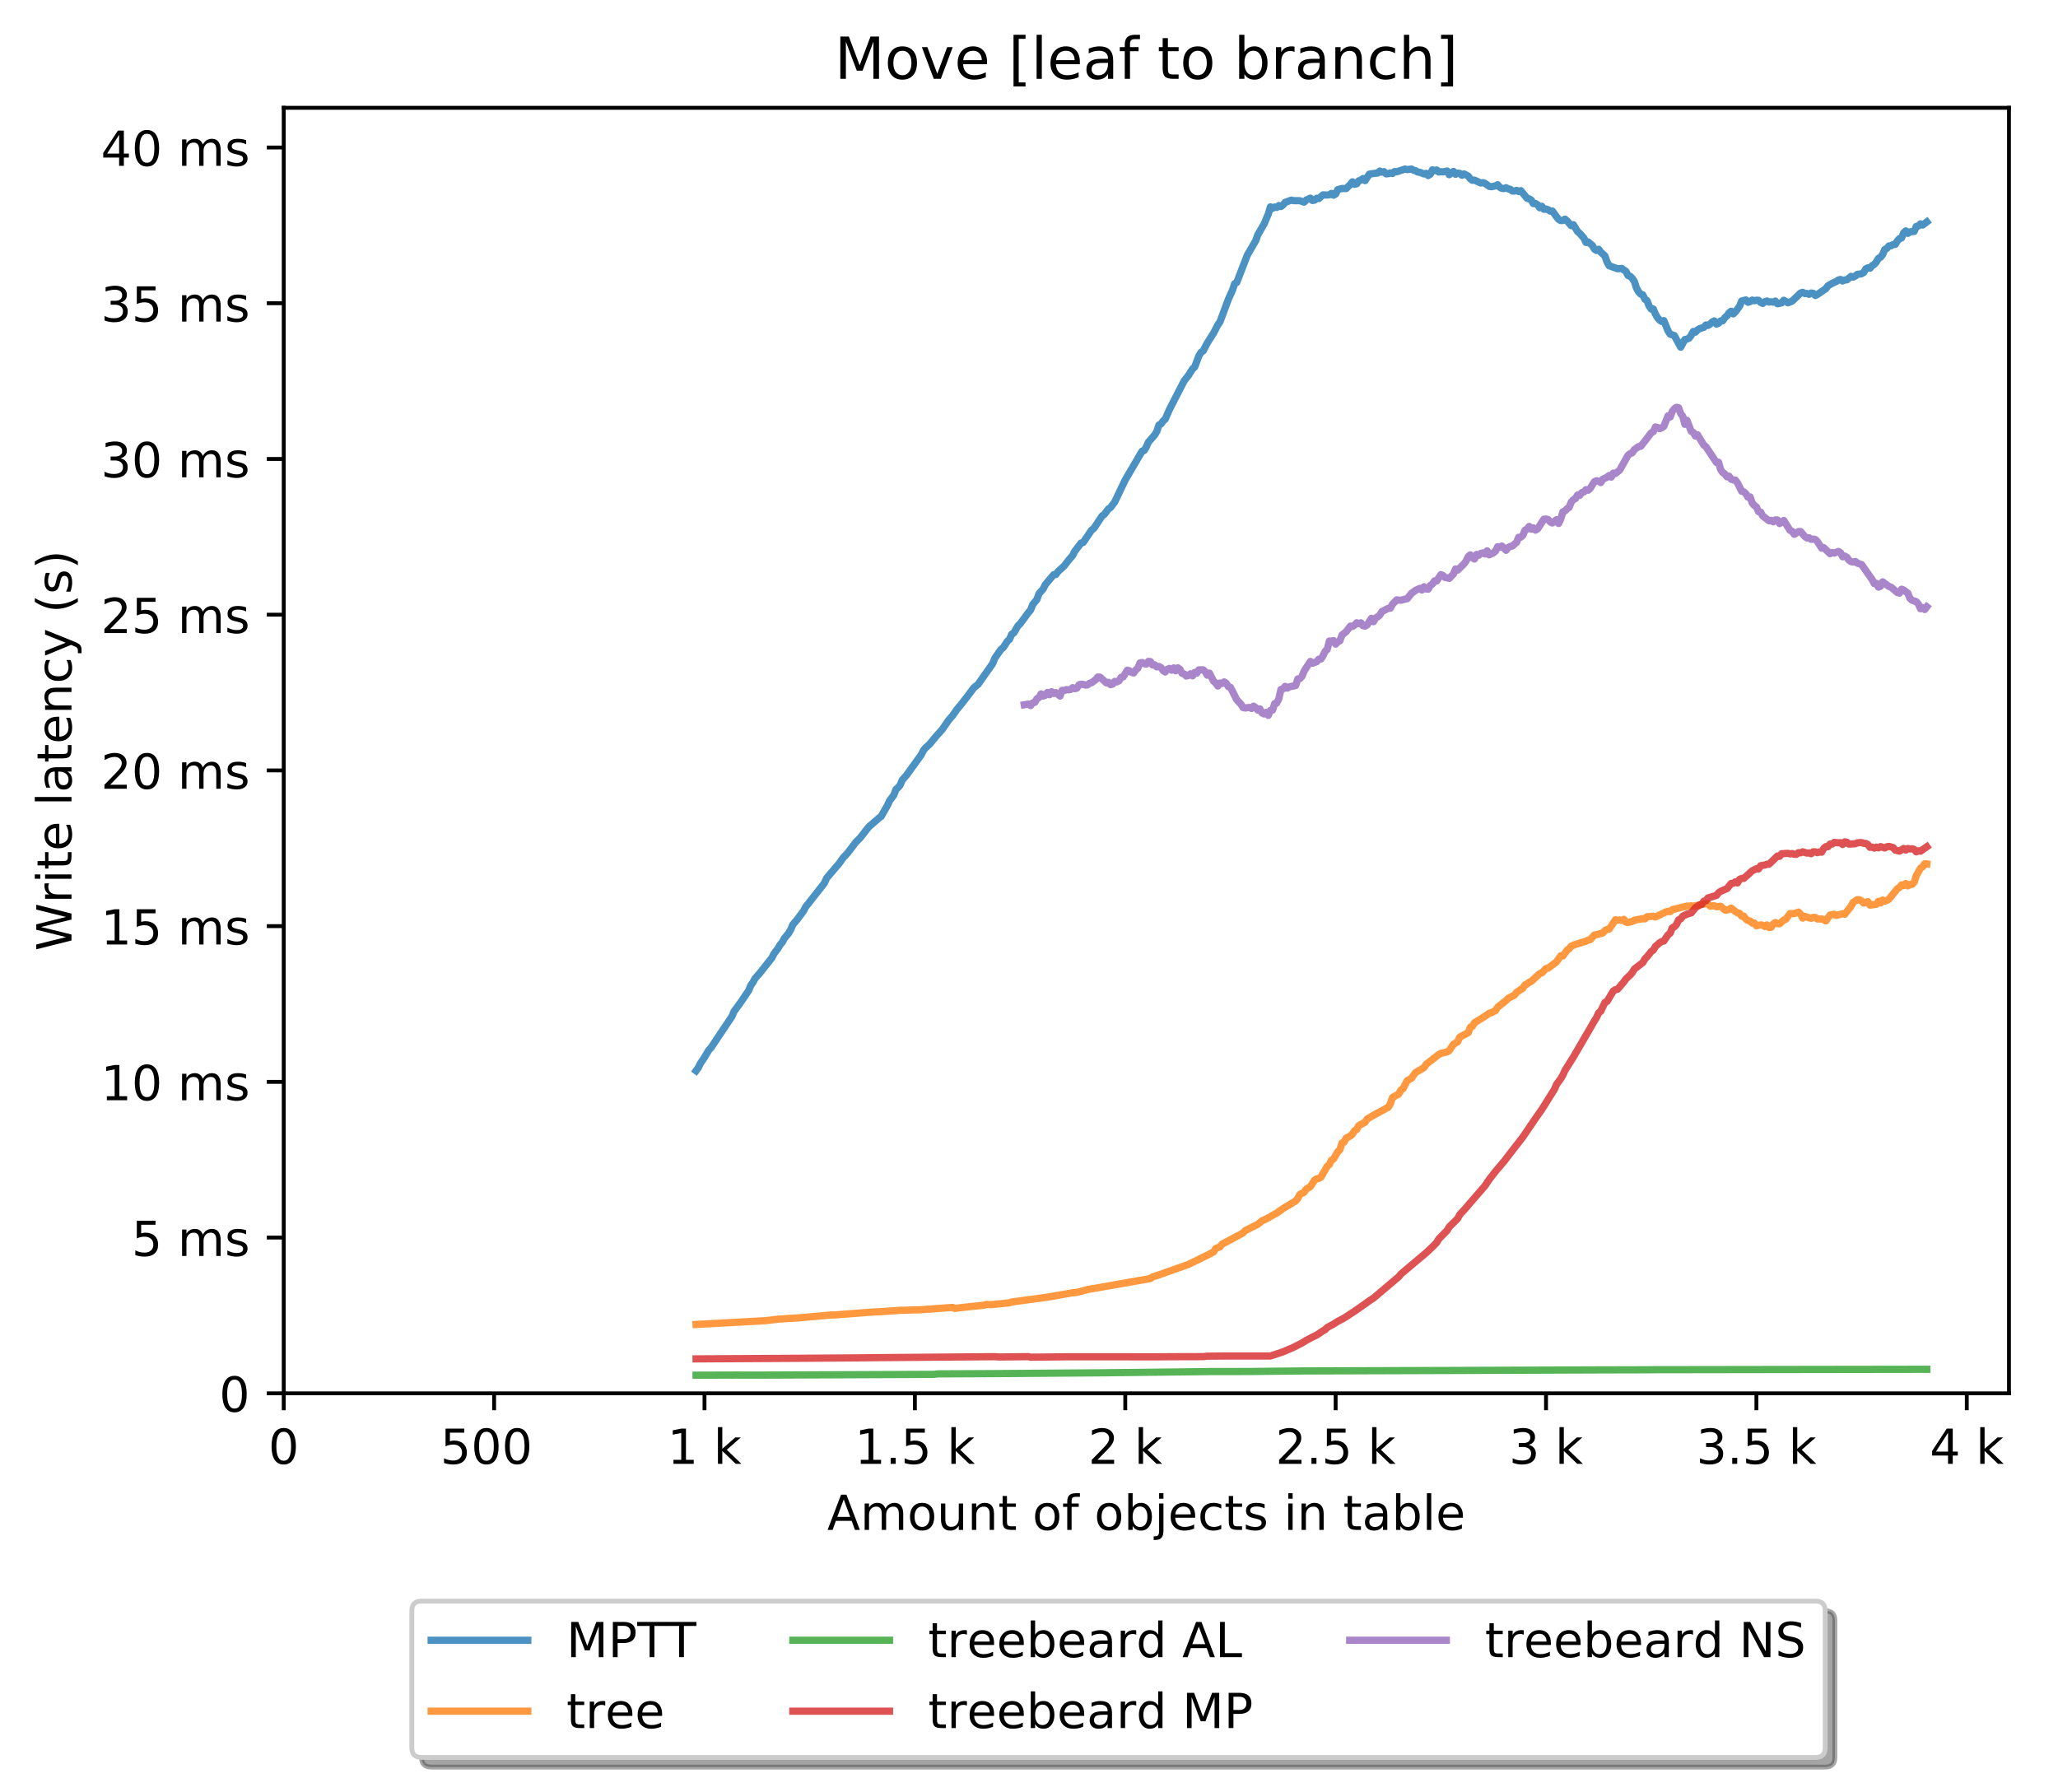 <?xml version="1.0" encoding="utf-8" standalone="no"?>
<!DOCTYPE svg PUBLIC "-//W3C//DTD SVG 1.1//EN"
  "http://www.w3.org/Graphics/SVG/1.1/DTD/svg11.dtd">
<!-- Created with matplotlib (http://matplotlib.org/) -->
<svg height="371pt" version="1.1" viewBox="0 0 426 371" width="426pt" xmlns="http://www.w3.org/2000/svg" xmlns:xlink="http://www.w3.org/1999/xlink">
 <defs>
  <style type="text/css">
*{stroke-linecap:butt;stroke-linejoin:round;}
  </style>
 </defs>
 <g id="figure_1">
  <g id="patch_1">
   <path d="M 0 371.002 
L 426.551 371.002 
L 426.551 0 
L 0 0 
z
" style="fill:#ffffff;"/>
  </g>
  <g id="axes_1">
   <g id="patch_2">
    <path d="M 58.731 288.43 
L 415.851 288.43 
L 415.851 22.318 
L 58.731 22.318 
z
" style="fill:#ffffff;"/>
   </g>
   <g id="matplotlib.axis_1">
    <g id="xtick_1">
     <g id="line2d_1">
      <defs>
       <path d="M 0 0 
L 0 3.5 
" id="mf3ac1f6181" style="stroke:#000000;stroke-width:0.8;"/>
      </defs>
      <g>
       <use style="stroke:#000000;stroke-width:0.8;" x="58.731" xlink:href="#mf3ac1f6181" y="288.43"/>
      </g>
     </g>
     <g id="text_1">
      <!-- 0 -->
      <defs>
       <path d="M 31.781 66.406 
Q 24.172 66.406 20.328 58.906 
Q 16.5 51.422 16.5 36.375 
Q 16.5 21.391 20.328 13.891 
Q 24.172 6.391 31.781 6.391 
Q 39.453 6.391 43.281 13.891 
Q 47.125 21.391 47.125 36.375 
Q 47.125 51.422 43.281 58.906 
Q 39.453 66.406 31.781 66.406 
z
M 31.781 74.219 
Q 44.047 74.219 50.516 64.516 
Q 56.984 54.828 56.984 36.375 
Q 56.984 17.969 50.516 8.266 
Q 44.047 -1.422 31.781 -1.422 
Q 19.531 -1.422 13.062 8.266 
Q 6.594 17.969 6.594 36.375 
Q 6.594 54.828 13.062 64.516 
Q 19.531 74.219 31.781 74.219 
z
" id="DejaVuSans-30"/>
      </defs>
      <g transform="translate(55.55 303.029)scale(0.1 -0.1)">
       <use xlink:href="#DejaVuSans-30"/>
      </g>
     </g>
    </g>
    <g id="xtick_2">
     <g id="line2d_2">
      <g>
       <use style="stroke:#000000;stroke-width:0.8;" x="102.28" xlink:href="#mf3ac1f6181" y="288.43"/>
      </g>
     </g>
     <g id="text_2">
      <!-- 500  -->
      <defs>
       <path d="M 10.797 72.906 
L 49.516 72.906 
L 49.516 64.594 
L 19.828 64.594 
L 19.828 46.734 
Q 21.969 47.469 24.109 47.828 
Q 26.266 48.188 28.422 48.188 
Q 40.625 48.188 47.75 41.5 
Q 54.891 34.812 54.891 23.391 
Q 54.891 11.625 47.562 5.094 
Q 40.234 -1.422 26.906 -1.422 
Q 22.312 -1.422 17.547 -0.641 
Q 12.797 0.141 7.719 1.703 
L 7.719 11.625 
Q 12.109 9.234 16.797 8.062 
Q 21.484 6.891 26.703 6.891 
Q 35.156 6.891 40.078 11.328 
Q 45.016 15.766 45.016 23.391 
Q 45.016 31 40.078 35.438 
Q 35.156 39.891 26.703 39.891 
Q 22.75 39.891 18.812 39.016 
Q 14.891 38.141 10.797 36.281 
z
" id="DejaVuSans-35"/>
       <path id="DejaVuSans-20"/>
      </defs>
      <g transform="translate(91.147 303.029)scale(0.1 -0.1)">
       <use xlink:href="#DejaVuSans-35"/>
       <use x="63.623" xlink:href="#DejaVuSans-30"/>
       <use x="127.246" xlink:href="#DejaVuSans-30"/>
       <use x="190.869" xlink:href="#DejaVuSans-20"/>
      </g>
     </g>
    </g>
    <g id="xtick_3">
     <g id="line2d_3">
      <g>
       <use style="stroke:#000000;stroke-width:0.8;" x="145.828" xlink:href="#mf3ac1f6181" y="288.43"/>
      </g>
     </g>
     <g id="text_3">
      <!-- 1 k -->
      <defs>
       <path d="M 12.406 8.297 
L 28.516 8.297 
L 28.516 63.922 
L 10.984 60.406 
L 10.984 69.391 
L 28.422 72.906 
L 38.281 72.906 
L 38.281 8.297 
L 54.391 8.297 
L 54.391 0 
L 12.406 0 
z
" id="DejaVuSans-31"/>
       <path d="M 9.078 75.984 
L 18.109 75.984 
L 18.109 31.109 
L 44.922 54.688 
L 56.391 54.688 
L 27.391 29.109 
L 57.625 0 
L 45.906 0 
L 18.109 26.703 
L 18.109 0 
L 9.078 0 
z
" id="DejaVuSans-6b"/>
      </defs>
      <g transform="translate(138.163 303.029)scale(0.1 -0.1)">
       <use xlink:href="#DejaVuSans-31"/>
       <use x="63.623" xlink:href="#DejaVuSans-20"/>
       <use x="95.41" xlink:href="#DejaVuSans-6b"/>
      </g>
     </g>
    </g>
    <g id="xtick_4">
     <g id="line2d_4">
      <g>
       <use style="stroke:#000000;stroke-width:0.8;" x="189.377" xlink:href="#mf3ac1f6181" y="288.43"/>
      </g>
     </g>
     <g id="text_4">
      <!-- 1.5 k -->
      <defs>
       <path d="M 10.688 12.406 
L 21 12.406 
L 21 0 
L 10.688 0 
z
" id="DejaVuSans-2e"/>
      </defs>
      <g transform="translate(176.941 303.029)scale(0.1 -0.1)">
       <use xlink:href="#DejaVuSans-31"/>
       <use x="63.623" xlink:href="#DejaVuSans-2e"/>
       <use x="95.41" xlink:href="#DejaVuSans-35"/>
       <use x="159.033" xlink:href="#DejaVuSans-20"/>
       <use x="190.82" xlink:href="#DejaVuSans-6b"/>
      </g>
     </g>
    </g>
    <g id="xtick_5">
     <g id="line2d_5">
      <g>
       <use style="stroke:#000000;stroke-width:0.8;" x="232.926" xlink:href="#mf3ac1f6181" y="288.43"/>
      </g>
     </g>
     <g id="text_5">
      <!-- 2 k -->
      <defs>
       <path d="M 19.188 8.297 
L 53.609 8.297 
L 53.609 0 
L 7.328 0 
L 7.328 8.297 
Q 12.938 14.109 22.625 23.891 
Q 32.328 33.688 34.812 36.531 
Q 39.547 41.844 41.422 45.531 
Q 43.312 49.219 43.312 52.781 
Q 43.312 58.594 39.234 62.25 
Q 35.156 65.922 28.609 65.922 
Q 23.969 65.922 18.812 64.312 
Q 13.672 62.703 7.812 59.422 
L 7.812 69.391 
Q 13.766 71.781 18.938 73 
Q 24.125 74.219 28.422 74.219 
Q 39.75 74.219 46.484 68.547 
Q 53.219 62.891 53.219 53.422 
Q 53.219 48.922 51.531 44.891 
Q 49.859 40.875 45.406 35.406 
Q 44.188 33.984 37.641 27.219 
Q 31.109 20.453 19.188 8.297 
z
" id="DejaVuSans-32"/>
      </defs>
      <g transform="translate(225.26 303.029)scale(0.1 -0.1)">
       <use xlink:href="#DejaVuSans-32"/>
       <use x="63.623" xlink:href="#DejaVuSans-20"/>
       <use x="95.41" xlink:href="#DejaVuSans-6b"/>
      </g>
     </g>
    </g>
    <g id="xtick_6">
     <g id="line2d_6">
      <g>
       <use style="stroke:#000000;stroke-width:0.8;" x="276.474" xlink:href="#mf3ac1f6181" y="288.43"/>
      </g>
     </g>
     <g id="text_6">
      <!-- 2.5 k -->
      <g transform="translate(264.038 303.029)scale(0.1 -0.1)">
       <use xlink:href="#DejaVuSans-32"/>
       <use x="63.623" xlink:href="#DejaVuSans-2e"/>
       <use x="95.41" xlink:href="#DejaVuSans-35"/>
       <use x="159.033" xlink:href="#DejaVuSans-20"/>
       <use x="190.82" xlink:href="#DejaVuSans-6b"/>
      </g>
     </g>
    </g>
    <g id="xtick_7">
     <g id="line2d_7">
      <g>
       <use style="stroke:#000000;stroke-width:0.8;" x="320.023" xlink:href="#mf3ac1f6181" y="288.43"/>
      </g>
     </g>
     <g id="text_7">
      <!-- 3 k -->
      <defs>
       <path d="M 40.578 39.312 
Q 47.656 37.797 51.625 33 
Q 55.609 28.219 55.609 21.188 
Q 55.609 10.406 48.188 4.484 
Q 40.766 -1.422 27.094 -1.422 
Q 22.516 -1.422 17.656 -0.516 
Q 12.797 0.391 7.625 2.203 
L 7.625 11.719 
Q 11.719 9.328 16.594 8.109 
Q 21.484 6.891 26.812 6.891 
Q 36.078 6.891 40.938 10.547 
Q 45.797 14.203 45.797 21.188 
Q 45.797 27.641 41.281 31.266 
Q 36.766 34.906 28.719 34.906 
L 20.219 34.906 
L 20.219 43.016 
L 29.109 43.016 
Q 36.375 43.016 40.234 45.922 
Q 44.094 48.828 44.094 54.297 
Q 44.094 59.906 40.109 62.906 
Q 36.141 65.922 28.719 65.922 
Q 24.656 65.922 20.016 65.031 
Q 15.375 64.156 9.812 62.312 
L 9.812 71.094 
Q 15.438 72.656 20.344 73.438 
Q 25.25 74.219 29.594 74.219 
Q 40.828 74.219 47.359 69.109 
Q 53.906 64.016 53.906 55.328 
Q 53.906 49.266 50.438 45.094 
Q 46.969 40.922 40.578 39.312 
z
" id="DejaVuSans-33"/>
      </defs>
      <g transform="translate(312.357 303.029)scale(0.1 -0.1)">
       <use xlink:href="#DejaVuSans-33"/>
       <use x="63.623" xlink:href="#DejaVuSans-20"/>
       <use x="95.41" xlink:href="#DejaVuSans-6b"/>
      </g>
     </g>
    </g>
    <g id="xtick_8">
     <g id="line2d_8">
      <g>
       <use style="stroke:#000000;stroke-width:0.8;" x="363.571" xlink:href="#mf3ac1f6181" y="288.43"/>
      </g>
     </g>
     <g id="text_8">
      <!-- 3.5 k -->
      <g transform="translate(351.135 303.029)scale(0.1 -0.1)">
       <use xlink:href="#DejaVuSans-33"/>
       <use x="63.623" xlink:href="#DejaVuSans-2e"/>
       <use x="95.41" xlink:href="#DejaVuSans-35"/>
       <use x="159.033" xlink:href="#DejaVuSans-20"/>
       <use x="190.82" xlink:href="#DejaVuSans-6b"/>
      </g>
     </g>
    </g>
    <g id="xtick_9">
     <g id="line2d_9">
      <g>
       <use style="stroke:#000000;stroke-width:0.8;" x="407.12" xlink:href="#mf3ac1f6181" y="288.43"/>
      </g>
     </g>
     <g id="text_9">
      <!-- 4 k -->
      <defs>
       <path d="M 37.797 64.312 
L 12.891 25.391 
L 37.797 25.391 
z
M 35.203 72.906 
L 47.609 72.906 
L 47.609 25.391 
L 58.016 25.391 
L 58.016 17.188 
L 47.609 17.188 
L 47.609 0 
L 37.797 0 
L 37.797 17.188 
L 4.891 17.188 
L 4.891 26.703 
z
" id="DejaVuSans-34"/>
      </defs>
      <g transform="translate(399.454 303.029)scale(0.1 -0.1)">
       <use xlink:href="#DejaVuSans-34"/>
       <use x="63.623" xlink:href="#DejaVuSans-20"/>
       <use x="95.41" xlink:href="#DejaVuSans-6b"/>
      </g>
     </g>
    </g>
    <g id="text_10">
     <!-- Amount of objects in table -->
     <defs>
      <path d="M 34.188 63.188 
L 20.797 26.906 
L 47.609 26.906 
z
M 28.609 72.906 
L 39.797 72.906 
L 67.578 0 
L 57.328 0 
L 50.688 18.703 
L 17.828 18.703 
L 11.188 0 
L 0.781 0 
z
" id="DejaVuSans-41"/>
      <path d="M 52 44.188 
Q 55.375 50.25 60.062 53.125 
Q 64.75 56 71.094 56 
Q 79.641 56 84.281 50.016 
Q 88.922 44.047 88.922 33.016 
L 88.922 0 
L 79.891 0 
L 79.891 32.719 
Q 79.891 40.578 77.094 44.375 
Q 74.312 48.188 68.609 48.188 
Q 61.625 48.188 57.562 43.547 
Q 53.516 38.922 53.516 30.906 
L 53.516 0 
L 44.484 0 
L 44.484 32.719 
Q 44.484 40.625 41.703 44.406 
Q 38.922 48.188 33.109 48.188 
Q 26.219 48.188 22.156 43.531 
Q 18.109 38.875 18.109 30.906 
L 18.109 0 
L 9.078 0 
L 9.078 54.688 
L 18.109 54.688 
L 18.109 46.188 
Q 21.188 51.219 25.484 53.609 
Q 29.781 56 35.688 56 
Q 41.656 56 45.828 52.969 
Q 50 49.953 52 44.188 
z
" id="DejaVuSans-6d"/>
      <path d="M 30.609 48.391 
Q 23.391 48.391 19.188 42.75 
Q 14.984 37.109 14.984 27.297 
Q 14.984 17.484 19.156 11.844 
Q 23.344 6.203 30.609 6.203 
Q 37.797 6.203 41.984 11.859 
Q 46.188 17.531 46.188 27.297 
Q 46.188 37.016 41.984 42.703 
Q 37.797 48.391 30.609 48.391 
z
M 30.609 56 
Q 42.328 56 49.016 48.375 
Q 55.719 40.766 55.719 27.297 
Q 55.719 13.875 49.016 6.219 
Q 42.328 -1.422 30.609 -1.422 
Q 18.844 -1.422 12.172 6.219 
Q 5.516 13.875 5.516 27.297 
Q 5.516 40.766 12.172 48.375 
Q 18.844 56 30.609 56 
z
" id="DejaVuSans-6f"/>
      <path d="M 8.5 21.578 
L 8.5 54.688 
L 17.484 54.688 
L 17.484 21.922 
Q 17.484 14.156 20.5 10.266 
Q 23.531 6.391 29.594 6.391 
Q 36.859 6.391 41.078 11.031 
Q 45.312 15.672 45.312 23.688 
L 45.312 54.688 
L 54.297 54.688 
L 54.297 0 
L 45.312 0 
L 45.312 8.406 
Q 42.047 3.422 37.719 1 
Q 33.406 -1.422 27.688 -1.422 
Q 18.266 -1.422 13.375 4.438 
Q 8.5 10.297 8.5 21.578 
z
M 31.109 56 
z
" id="DejaVuSans-75"/>
      <path d="M 54.891 33.016 
L 54.891 0 
L 45.906 0 
L 45.906 32.719 
Q 45.906 40.484 42.875 44.328 
Q 39.844 48.188 33.797 48.188 
Q 26.516 48.188 22.312 43.547 
Q 18.109 38.922 18.109 30.906 
L 18.109 0 
L 9.078 0 
L 9.078 54.688 
L 18.109 54.688 
L 18.109 46.188 
Q 21.344 51.125 25.703 53.562 
Q 30.078 56 35.797 56 
Q 45.219 56 50.047 50.172 
Q 54.891 44.344 54.891 33.016 
z
" id="DejaVuSans-6e"/>
      <path d="M 18.312 70.219 
L 18.312 54.688 
L 36.812 54.688 
L 36.812 47.703 
L 18.312 47.703 
L 18.312 18.016 
Q 18.312 11.328 20.141 9.422 
Q 21.969 7.516 27.594 7.516 
L 36.812 7.516 
L 36.812 0 
L 27.594 0 
Q 17.188 0 13.234 3.875 
Q 9.281 7.766 9.281 18.016 
L 9.281 47.703 
L 2.688 47.703 
L 2.688 54.688 
L 9.281 54.688 
L 9.281 70.219 
z
" id="DejaVuSans-74"/>
      <path d="M 37.109 75.984 
L 37.109 68.5 
L 28.516 68.5 
Q 23.688 68.5 21.797 66.547 
Q 19.922 64.594 19.922 59.516 
L 19.922 54.688 
L 34.719 54.688 
L 34.719 47.703 
L 19.922 47.703 
L 19.922 0 
L 10.891 0 
L 10.891 47.703 
L 2.297 47.703 
L 2.297 54.688 
L 10.891 54.688 
L 10.891 58.5 
Q 10.891 67.625 15.141 71.797 
Q 19.391 75.984 28.609 75.984 
z
" id="DejaVuSans-66"/>
      <path d="M 48.688 27.297 
Q 48.688 37.203 44.609 42.844 
Q 40.531 48.484 33.406 48.484 
Q 26.266 48.484 22.188 42.844 
Q 18.109 37.203 18.109 27.297 
Q 18.109 17.391 22.188 11.75 
Q 26.266 6.109 33.406 6.109 
Q 40.531 6.109 44.609 11.75 
Q 48.688 17.391 48.688 27.297 
z
M 18.109 46.391 
Q 20.953 51.266 25.266 53.625 
Q 29.594 56 35.594 56 
Q 45.562 56 51.781 48.094 
Q 58.016 40.188 58.016 27.297 
Q 58.016 14.406 51.781 6.484 
Q 45.562 -1.422 35.594 -1.422 
Q 29.594 -1.422 25.266 0.953 
Q 20.953 3.328 18.109 8.203 
L 18.109 0 
L 9.078 0 
L 9.078 75.984 
L 18.109 75.984 
z
" id="DejaVuSans-62"/>
      <path d="M 9.422 54.688 
L 18.406 54.688 
L 18.406 -0.984 
Q 18.406 -11.422 14.422 -16.109 
Q 10.453 -20.797 1.609 -20.797 
L -1.812 -20.797 
L -1.812 -13.188 
L 0.594 -13.188 
Q 5.719 -13.188 7.562 -10.812 
Q 9.422 -8.453 9.422 -0.984 
z
M 9.422 75.984 
L 18.406 75.984 
L 18.406 64.594 
L 9.422 64.594 
z
" id="DejaVuSans-6a"/>
      <path d="M 56.203 29.594 
L 56.203 25.203 
L 14.891 25.203 
Q 15.484 15.922 20.484 11.062 
Q 25.484 6.203 34.422 6.203 
Q 39.594 6.203 44.453 7.469 
Q 49.312 8.734 54.109 11.281 
L 54.109 2.781 
Q 49.266 0.734 44.188 -0.344 
Q 39.109 -1.422 33.891 -1.422 
Q 20.797 -1.422 13.156 6.188 
Q 5.516 13.812 5.516 26.812 
Q 5.516 40.234 12.766 48.109 
Q 20.016 56 32.328 56 
Q 43.359 56 49.781 48.891 
Q 56.203 41.797 56.203 29.594 
z
M 47.219 32.234 
Q 47.125 39.594 43.094 43.984 
Q 39.062 48.391 32.422 48.391 
Q 24.906 48.391 20.391 44.141 
Q 15.875 39.891 15.188 32.172 
z
" id="DejaVuSans-65"/>
      <path d="M 48.781 52.594 
L 48.781 44.188 
Q 44.969 46.297 41.141 47.344 
Q 37.312 48.391 33.406 48.391 
Q 24.656 48.391 19.812 42.844 
Q 14.984 37.312 14.984 27.297 
Q 14.984 17.281 19.812 11.734 
Q 24.656 6.203 33.406 6.203 
Q 37.312 6.203 41.141 7.25 
Q 44.969 8.297 48.781 10.406 
L 48.781 2.094 
Q 45.016 0.344 40.984 -0.531 
Q 36.969 -1.422 32.422 -1.422 
Q 20.062 -1.422 12.781 6.344 
Q 5.516 14.109 5.516 27.297 
Q 5.516 40.672 12.859 48.328 
Q 20.219 56 33.016 56 
Q 37.156 56 41.109 55.141 
Q 45.062 54.297 48.781 52.594 
z
" id="DejaVuSans-63"/>
      <path d="M 44.281 53.078 
L 44.281 44.578 
Q 40.484 46.531 36.375 47.5 
Q 32.281 48.484 27.875 48.484 
Q 21.188 48.484 17.844 46.438 
Q 14.5 44.391 14.5 40.281 
Q 14.5 37.156 16.891 35.375 
Q 19.281 33.594 26.516 31.984 
L 29.594 31.297 
Q 39.156 29.25 43.188 25.516 
Q 47.219 21.781 47.219 15.094 
Q 47.219 7.469 41.188 3.016 
Q 35.156 -1.422 24.609 -1.422 
Q 20.219 -1.422 15.453 -0.562 
Q 10.688 0.297 5.422 2 
L 5.422 11.281 
Q 10.406 8.688 15.234 7.391 
Q 20.062 6.109 24.812 6.109 
Q 31.156 6.109 34.562 8.281 
Q 37.984 10.453 37.984 14.406 
Q 37.984 18.062 35.516 20.016 
Q 33.062 21.969 24.703 23.781 
L 21.578 24.516 
Q 13.234 26.266 9.516 29.906 
Q 5.812 33.547 5.812 39.891 
Q 5.812 47.609 11.281 51.797 
Q 16.75 56 26.812 56 
Q 31.781 56 36.172 55.266 
Q 40.578 54.547 44.281 53.078 
z
" id="DejaVuSans-73"/>
      <path d="M 9.422 54.688 
L 18.406 54.688 
L 18.406 0 
L 9.422 0 
z
M 9.422 75.984 
L 18.406 75.984 
L 18.406 64.594 
L 9.422 64.594 
z
" id="DejaVuSans-69"/>
      <path d="M 34.281 27.484 
Q 23.391 27.484 19.188 25 
Q 14.984 22.516 14.984 16.5 
Q 14.984 11.719 18.141 8.906 
Q 21.297 6.109 26.703 6.109 
Q 34.188 6.109 38.703 11.406 
Q 43.219 16.703 43.219 25.484 
L 43.219 27.484 
z
M 52.203 31.203 
L 52.203 0 
L 43.219 0 
L 43.219 8.297 
Q 40.141 3.328 35.547 0.953 
Q 30.953 -1.422 24.312 -1.422 
Q 15.922 -1.422 10.953 3.297 
Q 6 8.016 6 15.922 
Q 6 25.141 12.172 29.828 
Q 18.359 34.516 30.609 34.516 
L 43.219 34.516 
L 43.219 35.406 
Q 43.219 41.609 39.141 45 
Q 35.062 48.391 27.688 48.391 
Q 23 48.391 18.547 47.266 
Q 14.109 46.141 10.016 43.891 
L 10.016 52.203 
Q 14.938 54.109 19.578 55.047 
Q 24.219 56 28.609 56 
Q 40.484 56 46.344 49.844 
Q 52.203 43.703 52.203 31.203 
z
" id="DejaVuSans-61"/>
      <path d="M 9.422 75.984 
L 18.406 75.984 
L 18.406 0 
L 9.422 0 
z
" id="DejaVuSans-6c"/>
     </defs>
     <g transform="translate(171.233 316.707)scale(0.1 -0.1)">
      <use xlink:href="#DejaVuSans-41"/>
      <use x="68.408" xlink:href="#DejaVuSans-6d"/>
      <use x="165.82" xlink:href="#DejaVuSans-6f"/>
      <use x="227.002" xlink:href="#DejaVuSans-75"/>
      <use x="290.381" xlink:href="#DejaVuSans-6e"/>
      <use x="353.76" xlink:href="#DejaVuSans-74"/>
      <use x="392.969" xlink:href="#DejaVuSans-20"/>
      <use x="424.756" xlink:href="#DejaVuSans-6f"/>
      <use x="485.938" xlink:href="#DejaVuSans-66"/>
      <use x="521.143" xlink:href="#DejaVuSans-20"/>
      <use x="552.93" xlink:href="#DejaVuSans-6f"/>
      <use x="614.111" xlink:href="#DejaVuSans-62"/>
      <use x="677.588" xlink:href="#DejaVuSans-6a"/>
      <use x="705.371" xlink:href="#DejaVuSans-65"/>
      <use x="766.895" xlink:href="#DejaVuSans-63"/>
      <use x="821.875" xlink:href="#DejaVuSans-74"/>
      <use x="861.084" xlink:href="#DejaVuSans-73"/>
      <use x="913.184" xlink:href="#DejaVuSans-20"/>
      <use x="944.971" xlink:href="#DejaVuSans-69"/>
      <use x="972.754" xlink:href="#DejaVuSans-6e"/>
      <use x="1036.133" xlink:href="#DejaVuSans-20"/>
      <use x="1067.92" xlink:href="#DejaVuSans-74"/>
      <use x="1107.129" xlink:href="#DejaVuSans-61"/>
      <use x="1168.408" xlink:href="#DejaVuSans-62"/>
      <use x="1231.885" xlink:href="#DejaVuSans-6c"/>
      <use x="1259.668" xlink:href="#DejaVuSans-65"/>
     </g>
    </g>
   </g>
   <g id="matplotlib.axis_2">
    <g id="ytick_1">
     <g id="line2d_10">
      <defs>
       <path d="M 0 0 
L -3.5 0 
" id="m0cdca0fa28" style="stroke:#000000;stroke-width:0.8;"/>
      </defs>
      <g>
       <use style="stroke:#000000;stroke-width:0.8;" x="58.731" xlink:href="#m0cdca0fa28" y="288.43"/>
      </g>
     </g>
     <g id="text_11">
      <!-- 0 -->
      <g transform="translate(45.369 292.229)scale(0.1 -0.1)">
       <use xlink:href="#DejaVuSans-30"/>
      </g>
     </g>
    </g>
    <g id="ytick_2">
     <g id="line2d_11">
      <g>
       <use style="stroke:#000000;stroke-width:0.8;" x="58.731" xlink:href="#m0cdca0fa28" y="256.193"/>
      </g>
     </g>
     <g id="text_12">
      <!-- 5 ms -->
      <g transform="translate(27.241 259.992)scale(0.1 -0.1)">
       <use xlink:href="#DejaVuSans-35"/>
       <use x="63.623" xlink:href="#DejaVuSans-20"/>
       <use x="95.41" xlink:href="#DejaVuSans-6d"/>
       <use x="192.822" xlink:href="#DejaVuSans-73"/>
      </g>
     </g>
    </g>
    <g id="ytick_3">
     <g id="line2d_12">
      <g>
       <use style="stroke:#000000;stroke-width:0.8;" x="58.731" xlink:href="#m0cdca0fa28" y="223.956"/>
      </g>
     </g>
     <g id="text_13">
      <!-- 10 ms -->
      <g transform="translate(20.878 227.755)scale(0.1 -0.1)">
       <use xlink:href="#DejaVuSans-31"/>
       <use x="63.623" xlink:href="#DejaVuSans-30"/>
       <use x="127.246" xlink:href="#DejaVuSans-20"/>
       <use x="159.033" xlink:href="#DejaVuSans-6d"/>
       <use x="256.445" xlink:href="#DejaVuSans-73"/>
      </g>
     </g>
    </g>
    <g id="ytick_4">
     <g id="line2d_13">
      <g>
       <use style="stroke:#000000;stroke-width:0.8;" x="58.731" xlink:href="#m0cdca0fa28" y="191.719"/>
      </g>
     </g>
     <g id="text_14">
      <!-- 15 ms -->
      <g transform="translate(20.878 195.518)scale(0.1 -0.1)">
       <use xlink:href="#DejaVuSans-31"/>
       <use x="63.623" xlink:href="#DejaVuSans-35"/>
       <use x="127.246" xlink:href="#DejaVuSans-20"/>
       <use x="159.033" xlink:href="#DejaVuSans-6d"/>
       <use x="256.445" xlink:href="#DejaVuSans-73"/>
      </g>
     </g>
    </g>
    <g id="ytick_5">
     <g id="line2d_14">
      <g>
       <use style="stroke:#000000;stroke-width:0.8;" x="58.731" xlink:href="#m0cdca0fa28" y="159.482"/>
      </g>
     </g>
     <g id="text_15">
      <!-- 20 ms -->
      <g transform="translate(20.878 163.281)scale(0.1 -0.1)">
       <use xlink:href="#DejaVuSans-32"/>
       <use x="63.623" xlink:href="#DejaVuSans-30"/>
       <use x="127.246" xlink:href="#DejaVuSans-20"/>
       <use x="159.033" xlink:href="#DejaVuSans-6d"/>
       <use x="256.445" xlink:href="#DejaVuSans-73"/>
      </g>
     </g>
    </g>
    <g id="ytick_6">
     <g id="line2d_15">
      <g>
       <use style="stroke:#000000;stroke-width:0.8;" x="58.731" xlink:href="#m0cdca0fa28" y="127.245"/>
      </g>
     </g>
     <g id="text_16">
      <!-- 25 ms -->
      <g transform="translate(20.878 131.044)scale(0.1 -0.1)">
       <use xlink:href="#DejaVuSans-32"/>
       <use x="63.623" xlink:href="#DejaVuSans-35"/>
       <use x="127.246" xlink:href="#DejaVuSans-20"/>
       <use x="159.033" xlink:href="#DejaVuSans-6d"/>
       <use x="256.445" xlink:href="#DejaVuSans-73"/>
      </g>
     </g>
    </g>
    <g id="ytick_7">
     <g id="line2d_16">
      <g>
       <use style="stroke:#000000;stroke-width:0.8;" x="58.731" xlink:href="#m0cdca0fa28" y="95.008"/>
      </g>
     </g>
     <g id="text_17">
      <!-- 30 ms -->
      <g transform="translate(20.878 98.807)scale(0.1 -0.1)">
       <use xlink:href="#DejaVuSans-33"/>
       <use x="63.623" xlink:href="#DejaVuSans-30"/>
       <use x="127.246" xlink:href="#DejaVuSans-20"/>
       <use x="159.033" xlink:href="#DejaVuSans-6d"/>
       <use x="256.445" xlink:href="#DejaVuSans-73"/>
      </g>
     </g>
    </g>
    <g id="ytick_8">
     <g id="line2d_17">
      <g>
       <use style="stroke:#000000;stroke-width:0.8;" x="58.731" xlink:href="#m0cdca0fa28" y="62.771"/>
      </g>
     </g>
     <g id="text_18">
      <!-- 35 ms -->
      <g transform="translate(20.878 66.57)scale(0.1 -0.1)">
       <use xlink:href="#DejaVuSans-33"/>
       <use x="63.623" xlink:href="#DejaVuSans-35"/>
       <use x="127.246" xlink:href="#DejaVuSans-20"/>
       <use x="159.033" xlink:href="#DejaVuSans-6d"/>
       <use x="256.445" xlink:href="#DejaVuSans-73"/>
      </g>
     </g>
    </g>
    <g id="ytick_9">
     <g id="line2d_18">
      <g>
       <use style="stroke:#000000;stroke-width:0.8;" x="58.731" xlink:href="#m0cdca0fa28" y="30.534"/>
      </g>
     </g>
     <g id="text_19">
      <!-- 40 ms -->
      <g transform="translate(20.878 34.333)scale(0.1 -0.1)">
       <use xlink:href="#DejaVuSans-34"/>
       <use x="63.623" xlink:href="#DejaVuSans-30"/>
       <use x="127.246" xlink:href="#DejaVuSans-20"/>
       <use x="159.033" xlink:href="#DejaVuSans-6d"/>
       <use x="256.445" xlink:href="#DejaVuSans-73"/>
      </g>
     </g>
    </g>
    <g id="text_20">
     <!-- Write latency (s) -->
     <defs>
      <path d="M 3.328 72.906 
L 13.281 72.906 
L 28.609 11.281 
L 43.891 72.906 
L 54.984 72.906 
L 70.312 11.281 
L 85.594 72.906 
L 95.609 72.906 
L 77.297 0 
L 64.891 0 
L 49.516 63.281 
L 33.984 0 
L 21.578 0 
z
" id="DejaVuSans-57"/>
      <path d="M 41.109 46.297 
Q 39.594 47.172 37.812 47.578 
Q 36.031 48 33.891 48 
Q 26.266 48 22.188 43.047 
Q 18.109 38.094 18.109 28.812 
L 18.109 0 
L 9.078 0 
L 9.078 54.688 
L 18.109 54.688 
L 18.109 46.188 
Q 20.953 51.172 25.484 53.578 
Q 30.031 56 36.531 56 
Q 37.453 56 38.578 55.875 
Q 39.703 55.766 41.062 55.516 
z
" id="DejaVuSans-72"/>
      <path d="M 32.172 -5.078 
Q 28.375 -14.844 24.75 -17.812 
Q 21.141 -20.797 15.094 -20.797 
L 7.906 -20.797 
L 7.906 -13.281 
L 13.188 -13.281 
Q 16.891 -13.281 18.938 -11.516 
Q 21 -9.766 23.484 -3.219 
L 25.094 0.875 
L 2.984 54.688 
L 12.5 54.688 
L 29.594 11.922 
L 46.688 54.688 
L 56.203 54.688 
z
" id="DejaVuSans-79"/>
      <path d="M 31 75.875 
Q 24.469 64.656 21.281 53.656 
Q 18.109 42.672 18.109 31.391 
Q 18.109 20.125 21.312 9.062 
Q 24.516 -2 31 -13.188 
L 23.188 -13.188 
Q 15.875 -1.703 12.234 9.375 
Q 8.594 20.453 8.594 31.391 
Q 8.594 42.281 12.203 53.312 
Q 15.828 64.359 23.188 75.875 
z
" id="DejaVuSans-28"/>
      <path d="M 8.016 75.875 
L 15.828 75.875 
Q 23.141 64.359 26.781 53.312 
Q 30.422 42.281 30.422 31.391 
Q 30.422 20.453 26.781 9.375 
Q 23.141 -1.703 15.828 -13.188 
L 8.016 -13.188 
Q 14.5 -2 17.703 9.062 
Q 20.906 20.125 20.906 31.391 
Q 20.906 42.672 17.703 53.656 
Q 14.5 64.656 8.016 75.875 
z
" id="DejaVuSans-29"/>
     </defs>
     <g transform="translate(14.798 196.848)rotate(-90)scale(0.1 -0.1)">
      <use xlink:href="#DejaVuSans-57"/>
      <use x="98.814" xlink:href="#DejaVuSans-72"/>
      <use x="139.928" xlink:href="#DejaVuSans-69"/>
      <use x="167.711" xlink:href="#DejaVuSans-74"/>
      <use x="206.92" xlink:href="#DejaVuSans-65"/>
      <use x="268.443" xlink:href="#DejaVuSans-20"/>
      <use x="300.23" xlink:href="#DejaVuSans-6c"/>
      <use x="328.014" xlink:href="#DejaVuSans-61"/>
      <use x="389.293" xlink:href="#DejaVuSans-74"/>
      <use x="428.502" xlink:href="#DejaVuSans-65"/>
      <use x="490.025" xlink:href="#DejaVuSans-6e"/>
      <use x="553.404" xlink:href="#DejaVuSans-63"/>
      <use x="608.385" xlink:href="#DejaVuSans-79"/>
      <use x="667.564" xlink:href="#DejaVuSans-20"/>
      <use x="699.352" xlink:href="#DejaVuSans-28"/>
      <use x="738.365" xlink:href="#DejaVuSans-73"/>
      <use x="790.465" xlink:href="#DejaVuSans-29"/>
     </g>
    </g>
   </g>
   <g id="line2d_19">
    <path clip-path="url(#pf76cc53821)" d="M 144.086 221.66 
L 144.522 221.068 
L 144.957 220.179 
L 145.828 218.878 
L 146.699 217.399 
L 147.135 216.953 
L 151.054 211.083 
L 151.49 210.458 
L 151.925 209.406 
L 153.232 207.617 
L 154.974 205.047 
L 155.409 203.989 
L 155.845 203.389 
L 156.28 202.566 
L 157.151 201.588 
L 159.764 198.305 
L 160.199 197.451 
L 161.07 196.28 
L 161.506 195.541 
L 161.941 195.042 
L 162.377 194.223 
L 163.248 193.181 
L 163.683 192.411 
L 164.119 191.402 
L 164.99 190.382 
L 166.296 188.64 
L 166.732 187.793 
L 170.651 182.807 
L 171.087 181.819 
L 171.958 180.781 
L 173.699 178.742 
L 174.57 177.516 
L 175.441 176.6 
L 177.183 174.308 
L 178.054 173.447 
L 179.796 171.213 
L 181.974 169.315 
L 182.409 168.994 
L 183.716 166.696 
L 184.151 165.741 
L 185.022 164.59 
L 185.458 163.417 
L 185.893 163.04 
L 186.329 162.514 
L 186.764 161.475 
L 187.635 160.49 
L 190.683 156.263 
L 191.119 155.389 
L 191.554 154.837 
L 192.425 154.05 
L 193.732 152.465 
L 195.038 151.009 
L 196.345 149.099 
L 197.216 148.108 
L 198.087 146.848 
L 198.958 145.807 
L 200.264 144.138 
L 201.571 142.378 
L 202.442 141.68 
L 205.49 137.357 
L 205.925 136.257 
L 206.796 134.987 
L 207.232 134.403 
L 207.667 134.06 
L 208.538 132.722 
L 208.974 132.335 
L 209.409 131.313 
L 209.845 131.033 
L 210.716 129.535 
L 211.151 129.154 
L 212.893 126.778 
L 213.329 126.288 
L 213.764 125.144 
L 214.635 124.108 
L 215.071 122.889 
L 215.942 121.9 
L 216.377 121.019 
L 217.248 119.979 
L 218.119 118.957 
L 218.554 118.94 
L 218.99 118.327 
L 219.861 117.541 
L 220.296 117.137 
L 221.167 116.006 
L 222.038 114.986 
L 222.474 114.108 
L 223.78 112.413 
L 224.216 112.298 
L 225.958 109.722 
L 226.393 109.423 
L 228.135 106.792 
L 228.571 106.508 
L 229.442 105.352 
L 229.877 105.075 
L 230.748 103.9 
L 232.926 99.331 
L 236.409 93.394 
L 236.845 93.258 
L 237.28 92.516 
L 237.716 91.526 
L 239.022 90.023 
L 239.458 89.302 
L 239.893 87.985 
L 240.329 87.749 
L 240.764 87.152 
L 241.2 86.767 
L 242.071 84.765 
L 245.119 78.837 
L 245.99 77.733 
L 246.861 76.356 
L 247.297 75.97 
L 248.168 73.655 
L 248.603 72.943 
L 249.038 72.659 
L 249.909 70.993 
L 251.216 68.934 
L 252.087 67.236 
L 252.522 66.654 
L 254.264 61.964 
L 255.135 60.021 
L 255.571 58.715 
L 256.006 58.47 
L 258.184 52.826 
L 259.926 49.827 
L 260.361 48.611 
L 261.668 46.361 
L 262.539 44.292 
L 262.974 42.816 
L 263.41 43.134 
L 263.845 42.851 
L 264.28 42.942 
L 264.716 42.554 
L 265.151 42.755 
L 265.587 42.426 
L 266.022 41.892 
L 266.893 41.575 
L 267.329 41.431 
L 267.764 41.536 
L 269.071 41.551 
L 269.942 41.844 
L 270.377 41.418 
L 271.248 41.014 
L 271.684 41.507 
L 272.119 41.429 
L 272.555 41.037 
L 272.99 41.107 
L 273.861 40.339 
L 274.732 40.378 
L 275.168 40.331 
L 275.603 40.04 
L 276.039 40.404 
L 276.474 40.163 
L 276.91 39.256 
L 277.781 39.018 
L 278.651 39.037 
L 279.522 38.176 
L 279.958 37.641 
L 280.393 38.157 
L 280.829 38.039 
L 281.264 37.423 
L 281.7 37.301 
L 282.135 36.952 
L 282.571 37.394 
L 283.442 36.048 
L 284.748 35.854 
L 285.184 35.825 
L 285.619 35.408 
L 286.055 35.643 
L 286.49 35.531 
L 286.926 35.991 
L 287.361 35.955 
L 287.797 35.784 
L 288.232 35.922 
L 288.668 35.514 
L 289.103 35.563 
L 290.845 34.992 
L 291.281 35.115 
L 292.152 34.99 
L 292.587 35.237 
L 293.023 35.336 
L 293.458 35.612 
L 293.893 35.66 
L 294.764 36.012 
L 295.2 35.88 
L 295.635 36.343 
L 296.071 36.051 
L 296.506 35.158 
L 296.942 35.344 
L 297.377 35.184 
L 297.813 35.607 
L 298.248 35.536 
L 298.684 35.586 
L 299.555 35.406 
L 299.99 36.163 
L 300.861 35.48 
L 301.297 36.083 
L 301.732 35.825 
L 302.168 35.892 
L 302.603 36.278 
L 303.039 36.002 
L 303.91 36.444 
L 304.345 37.01 
L 304.781 37.322 
L 305.216 37.297 
L 306.523 37.885 
L 306.958 37.806 
L 307.394 37.954 
L 308.265 38.58 
L 308.7 38.663 
L 309.571 38.466 
L 310.006 38.238 
L 310.442 38.769 
L 310.877 38.995 
L 311.313 39.028 
L 311.748 38.857 
L 312.184 39.097 
L 312.619 39.182 
L 313.055 39.548 
L 313.49 39.559 
L 313.926 39.404 
L 314.361 39.646 
L 314.797 39.463 
L 316.103 41.052 
L 316.539 41.173 
L 316.974 41.424 
L 317.41 42.154 
L 317.845 42.125 
L 318.281 42.389 
L 318.716 43.013 
L 319.152 42.694 
L 319.587 43.327 
L 320.023 43.264 
L 320.458 43.419 
L 320.894 43.707 
L 321.329 43.682 
L 322.2 44.874 
L 322.636 45.413 
L 323.071 45.652 
L 323.507 45.652 
L 323.942 45.36 
L 324.377 45.723 
L 325.248 46.721 
L 325.684 46.513 
L 326.555 47.939 
L 326.99 48.303 
L 327.861 49.279 
L 328.297 50.193 
L 328.732 50.077 
L 329.603 50.797 
L 330.039 51.568 
L 330.474 51.851 
L 330.91 51.593 
L 331.345 52.188 
L 332.216 52.986 
L 332.652 54.234 
L 333.087 55.009 
L 334.829 55.638 
L 335.7 55.573 
L 336.571 56.197 
L 337.007 57.036 
L 337.442 57.197 
L 337.878 57.631 
L 338.313 58.282 
L 338.749 59.644 
L 339.184 60.415 
L 339.619 60.882 
L 340.055 61.032 
L 340.49 61.949 
L 340.926 62.224 
L 341.361 63.349 
L 341.797 63.974 
L 342.232 63.971 
L 342.668 65.025 
L 343.103 65.766 
L 343.539 66.266 
L 343.974 66.548 
L 344.41 66.364 
L 345.281 68.502 
L 345.716 69.174 
L 346.587 69.47 
L 347.894 71.87 
L 348.765 70.278 
L 349.2 70.196 
L 349.636 69.999 
L 350.071 69.413 
L 350.507 68.608 
L 350.942 68.768 
L 351.378 68.301 
L 351.813 68.028 
L 352.684 67.773 
L 353.12 67.273 
L 353.555 67.37 
L 353.991 67.078 
L 354.426 66.642 
L 354.861 66.428 
L 355.297 67.09 
L 355.732 66.918 
L 356.168 66.429 
L 356.603 66.405 
L 357.039 65.744 
L 357.474 65.403 
L 357.91 64.749 
L 358.345 64.431 
L 358.781 64.972 
L 359.216 64.569 
L 360.087 63.386 
L 360.523 62.307 
L 361.394 62.092 
L 361.829 62.571 
L 362.265 62.426 
L 362.7 62.116 
L 363.136 62.262 
L 363.571 62.148 
L 364.007 62.161 
L 364.442 62.609 
L 364.878 62.811 
L 365.313 62.436 
L 365.749 62.307 
L 366.184 62.525 
L 366.62 62.47 
L 367.055 62.552 
L 367.491 62.325 
L 367.926 62.88 
L 368.797 62.7 
L 369.233 62.159 
L 370.103 62.677 
L 370.974 62.332 
L 372.716 60.655 
L 373.152 60.514 
L 373.587 60.767 
L 374.023 60.746 
L 374.458 60.929 
L 374.894 60.659 
L 375.329 60.716 
L 375.765 61.166 
L 376.2 60.958 
L 377.071 60.356 
L 377.942 59.762 
L 378.378 59.165 
L 379.249 58.656 
L 380.12 58.257 
L 380.555 57.952 
L 380.991 57.856 
L 381.426 58.17 
L 381.862 57.948 
L 382.297 57.929 
L 383.168 57.202 
L 383.604 57.374 
L 384.039 57.148 
L 384.475 56.796 
L 385.345 56.669 
L 385.781 56.407 
L 386.216 55.647 
L 386.652 55.44 
L 387.087 55.527 
L 387.523 54.988 
L 387.958 54.738 
L 388.394 54.223 
L 388.829 53.487 
L 389.265 53.262 
L 389.7 52.685 
L 390.136 51.649 
L 390.571 51.427 
L 391.007 50.909 
L 391.442 50.876 
L 391.878 50.606 
L 392.313 50.596 
L 392.749 49.875 
L 393.184 49.397 
L 393.62 49.262 
L 394.055 48.191 
L 394.491 47.798 
L 394.926 48.306 
L 395.362 48.002 
L 396.233 47.897 
L 396.668 46.874 
L 397.104 46.776 
L 397.539 46.337 
L 397.975 46.594 
L 398.846 45.94 
L 398.846 45.94 
" style="fill:none;opacity:0.8;stroke:#1f77b4;stroke-linecap:square;stroke-width:1.5;"/>
   </g>
   <g id="line2d_20">
    <path clip-path="url(#pf76cc53821)" d="M 144.086 274.176 
L 158.457 273.392 
L 161.07 273.077 
L 165.425 272.807 
L 171.958 272.218 
L 172.828 272.205 
L 179.796 271.661 
L 181.974 271.538 
L 185.458 271.322 
L 186.329 271.233 
L 187.2 271.243 
L 189.377 271.145 
L 190.248 271.153 
L 197.216 270.645 
L 197.651 270.856 
L 198.958 270.691 
L 201.135 270.451 
L 203.748 270.181 
L 204.183 270.035 
L 205.054 270.082 
L 208.974 269.701 
L 209.409 269.524 
L 216.813 268.523 
L 222.038 267.609 
L 222.909 267.526 
L 225.087 266.958 
L 238.151 264.665 
L 238.587 264.325 
L 239.458 264.066 
L 245.99 261.753 
L 249.909 259.829 
L 251.216 259.155 
L 251.651 258.449 
L 252.522 258.11 
L 252.958 257.564 
L 257.313 255.229 
L 257.748 254.75 
L 260.361 253.444 
L 261.232 252.718 
L 262.103 252.334 
L 263.41 251.595 
L 264.28 251.111 
L 265.587 250.179 
L 267.764 248.873 
L 268.2 248.62 
L 268.635 248.071 
L 269.071 247.25 
L 269.942 246.811 
L 270.377 246.166 
L 271.248 245.63 
L 272.119 244.296 
L 272.555 244.028 
L 272.99 243.937 
L 273.426 243.682 
L 274.732 241.435 
L 275.168 241.071 
L 275.603 240.18 
L 276.039 239.91 
L 276.91 238.427 
L 277.345 238.011 
L 277.781 236.623 
L 278.216 236.437 
L 278.651 235.608 
L 279.522 235.152 
L 279.958 234.753 
L 280.393 234.058 
L 280.829 233.824 
L 281.264 233.012 
L 282.571 232.309 
L 283.006 231.647 
L 284.313 230.869 
L 287.361 229.213 
L 287.797 228.49 
L 288.232 227.204 
L 289.539 226.459 
L 289.974 225.661 
L 290.41 225.392 
L 291.281 223.707 
L 292.152 223.218 
L 293.023 222.018 
L 294.764 221.004 
L 295.2 220.328 
L 297.813 218.3 
L 298.248 218.059 
L 299.555 217.756 
L 299.99 217.474 
L 300.861 216.169 
L 301.732 215.666 
L 302.168 214.7 
L 303.474 213.99 
L 303.91 213.79 
L 304.345 212.659 
L 304.781 212.458 
L 305.216 211.72 
L 307.394 210.371 
L 308.265 209.749 
L 308.7 209.628 
L 309.571 209.205 
L 310.006 208.501 
L 311.748 207.129 
L 312.184 206.671 
L 313.49 205.988 
L 313.926 205.42 
L 315.232 204.553 
L 315.668 203.884 
L 316.103 203.691 
L 316.539 203.325 
L 316.974 203.146 
L 318.716 201.549 
L 319.152 201.394 
L 320.023 200.492 
L 320.458 200.417 
L 322.2 199.106 
L 323.071 197.865 
L 323.507 197.901 
L 324.377 196.688 
L 324.813 196.405 
L 325.248 195.857 
L 326.119 195.509 
L 328.297 194.838 
L 328.732 194.617 
L 329.168 194.522 
L 330.039 193.551 
L 330.91 193.384 
L 331.781 193.13 
L 332.216 192.634 
L 332.652 192.409 
L 333.087 192.337 
L 334.394 190.408 
L 334.829 190.508 
L 335.265 190.437 
L 335.7 190.518 
L 336.136 190.317 
L 336.571 190.894 
L 337.007 190.964 
L 337.878 190.749 
L 338.313 190.502 
L 340.055 190.154 
L 340.49 190.226 
L 340.926 189.774 
L 342.232 189.663 
L 342.668 189.826 
L 344.845 188.776 
L 345.281 188.655 
L 345.716 188.725 
L 346.152 188.314 
L 349.2 187.557 
L 349.636 187.6 
L 350.071 187.508 
L 350.507 187.581 
L 353.12 187.073 
L 353.555 187.058 
L 353.991 187.574 
L 354.861 187.493 
L 355.297 187.698 
L 356.168 187.599 
L 357.039 188.377 
L 357.474 188.397 
L 357.91 188.251 
L 358.345 187.979 
L 359.216 188.694 
L 359.652 188.953 
L 360.087 189.063 
L 360.523 189.658 
L 360.958 189.639 
L 361.394 190.265 
L 361.829 190.558 
L 362.265 190.653 
L 362.7 191.087 
L 363.136 191.065 
L 363.571 191.633 
L 364.442 191.466 
L 364.878 191.526 
L 365.313 191.796 
L 365.749 191.474 
L 366.184 191.995 
L 366.62 191.954 
L 367.055 191.264 
L 367.491 190.97 
L 367.926 191.212 
L 368.362 191.234 
L 369.233 190.447 
L 369.668 190.285 
L 370.539 189.118 
L 371.41 189.118 
L 372.281 188.803 
L 372.716 189.231 
L 373.152 190.062 
L 373.587 189.719 
L 374.894 190.106 
L 375.329 189.909 
L 375.765 189.913 
L 376.2 190.241 
L 377.071 190.226 
L 377.507 190.365 
L 377.942 190.638 
L 378.813 189.41 
L 379.684 189.267 
L 380.12 189.5 
L 381.426 189.149 
L 381.862 189.258 
L 383.168 187.604 
L 383.604 186.785 
L 384.475 186.23 
L 384.91 186.258 
L 385.345 186.506 
L 385.781 186.958 
L 386.652 186.643 
L 387.087 187.376 
L 388.394 187.194 
L 388.829 186.573 
L 389.265 186.922 
L 389.7 186.318 
L 390.136 186.544 
L 390.571 186.395 
L 391.007 186.122 
L 392.749 183.976 
L 393.184 183.707 
L 393.62 183.169 
L 394.055 183.324 
L 394.491 182.896 
L 394.926 183.373 
L 395.362 183.096 
L 395.797 183.079 
L 396.233 182.619 
L 396.668 181.256 
L 397.539 179.739 
L 397.975 179.417 
L 398.41 178.809 
L 398.846 178.854 
L 398.846 178.854 
" style="fill:none;opacity:0.8;stroke:#ff7f0e;stroke-linecap:square;stroke-width:1.5;"/>
   </g>
   <g id="line2d_21">
    <path clip-path="url(#pf76cc53821)" d="M 144.086 284.678 
L 152.361 284.652 
L 156.716 284.663 
L 193.296 284.505 
L 194.167 284.403 
L 202.877 284.365 
L 206.796 284.341 
L 221.603 284.232 
L 228.135 284.183 
L 250.345 283.924 
L 258.619 283.912 
L 269.071 283.802 
L 302.168 283.693 
L 310.877 283.66 
L 313.926 283.65 
L 330.039 283.586 
L 340.49 283.559 
L 342.232 283.54 
L 398.846 283.455 
L 398.846 283.455 
" style="fill:none;opacity:0.8;stroke:#2ca02c;stroke-linecap:square;stroke-width:1.5;"/>
   </g>
   <g id="line2d_22">
    <path clip-path="url(#pf76cc53821)" d="M 144.086 281.302 
L 165.861 281.175 
L 178.49 281.081 
L 180.667 281.051 
L 205.925 280.843 
L 206.796 280.908 
L 212.893 280.84 
L 213.329 280.951 
L 220.732 280.866 
L 228.571 280.862 
L 239.022 280.878 
L 242.942 280.85 
L 249.038 280.833 
L 249.909 280.739 
L 254.264 280.704 
L 262.974 280.704 
L 265.587 279.84 
L 267.764 278.904 
L 269.506 278.017 
L 270.377 277.469 
L 271.684 276.791 
L 272.555 276.362 
L 273.861 275.49 
L 274.297 275.253 
L 274.732 274.799 
L 276.039 274.096 
L 276.91 273.539 
L 278.216 272.851 
L 280.393 271.429 
L 282.571 269.914 
L 283.442 269.279 
L 284.313 268.714 
L 289.539 264.289 
L 289.974 263.748 
L 291.281 262.645 
L 295.2 259.345 
L 296.506 258.12 
L 297.377 257.233 
L 297.813 256.493 
L 299.555 254.71 
L 299.99 253.973 
L 301.732 252.255 
L 302.168 251.435 
L 303.474 250.016 
L 304.345 248.981 
L 307.394 245.466 
L 308.265 244.157 
L 309.571 242.484 
L 311.313 240.435 
L 312.184 239.295 
L 315.232 235.366 
L 317.845 231.52 
L 319.152 229.666 
L 321.765 225.497 
L 322.2 224.484 
L 323.071 223.301 
L 323.507 222.565 
L 323.942 221.587 
L 325.684 218.815 
L 329.168 212.836 
L 330.039 211.323 
L 330.474 210.648 
L 330.91 209.673 
L 331.345 209.348 
L 332.216 207.505 
L 332.652 207.313 
L 333.958 205.13 
L 334.394 204.882 
L 334.829 204.789 
L 336.136 203.253 
L 336.571 202.638 
L 337.442 201.835 
L 337.878 201.321 
L 338.313 200.6 
L 340.055 199.266 
L 340.49 198.504 
L 340.926 198.075 
L 341.797 196.977 
L 342.232 196.68 
L 342.668 195.925 
L 343.539 195.18 
L 343.974 194.889 
L 344.41 194.805 
L 345.281 193.513 
L 345.716 193.174 
L 346.152 192.077 
L 346.587 191.858 
L 347.023 191.392 
L 347.458 190.423 
L 347.894 190.227 
L 348.329 189.654 
L 349.2 189.234 
L 350.071 188.991 
L 350.942 187.909 
L 351.813 187.335 
L 352.249 187.206 
L 352.684 186.548 
L 353.12 186.485 
L 353.555 185.875 
L 355.297 185.356 
L 355.732 184.814 
L 356.168 184.511 
L 357.039 184.137 
L 357.474 183.958 
L 358.345 182.884 
L 358.781 182.848 
L 359.216 182.549 
L 359.652 182.776 
L 360.087 182.03 
L 360.523 181.847 
L 360.958 181.839 
L 362.7 180.264 
L 363.571 179.816 
L 364.007 179.882 
L 364.442 179.213 
L 365.313 179.074 
L 365.749 178.896 
L 366.184 178.889 
L 367.055 178.061 
L 367.926 177.202 
L 368.362 177.278 
L 368.797 176.733 
L 370.103 176.65 
L 370.539 176.769 
L 370.974 176.693 
L 371.41 176.841 
L 371.845 176.851 
L 372.281 176.509 
L 372.716 176.545 
L 373.152 176.331 
L 374.023 176.601 
L 374.458 176.558 
L 374.894 176.729 
L 375.329 176.324 
L 375.765 176.327 
L 376.2 176.511 
L 376.636 176.361 
L 377.071 176.414 
L 377.507 175.636 
L 377.942 175.262 
L 378.378 175.276 
L 378.813 174.729 
L 379.249 174.725 
L 379.684 174.386 
L 380.555 174.472 
L 380.991 174.449 
L 381.426 174.819 
L 381.862 174.267 
L 382.297 174.353 
L 382.733 174.739 
L 384.039 174.665 
L 384.475 174.462 
L 385.345 174.418 
L 385.781 174.582 
L 386.216 174.598 
L 386.652 174.837 
L 387.087 175.407 
L 387.523 175.355 
L 387.958 175.567 
L 388.394 175.36 
L 388.829 175.514 
L 389.265 175.258 
L 390.136 175.538 
L 390.571 175.288 
L 391.007 175.214 
L 391.878 175.454 
L 392.313 175.981 
L 393.184 176.197 
L 394.055 175.645 
L 394.491 175.976 
L 394.926 175.642 
L 395.362 175.748 
L 395.797 175.702 
L 396.233 175.829 
L 396.668 176.34 
L 397.104 176.124 
L 397.539 176.205 
L 398.846 175.286 
L 398.846 175.286 
" style="fill:none;opacity:0.8;stroke:#d62728;stroke-linecap:square;stroke-width:1.5;"/>
   </g>
   <g id="line2d_23">
    <path clip-path="url(#pf76cc53821)" d="M 212.022 145.895 
L 212.893 145.752 
L 213.329 146.063 
L 213.764 145.508 
L 214.2 145.39 
L 214.635 144.663 
L 215.071 144.389 
L 215.506 143.63 
L 215.942 144.093 
L 216.377 143.924 
L 216.813 143.336 
L 217.248 143.821 
L 217.684 143.187 
L 218.119 143.559 
L 218.554 143.374 
L 219.425 144.089 
L 219.861 142.907 
L 220.296 142.946 
L 220.732 142.762 
L 221.167 142.802 
L 221.603 142.728 
L 222.038 142.356 
L 222.474 142.566 
L 222.909 142.458 
L 223.345 141.777 
L 223.78 141.633 
L 224.216 141.667 
L 224.651 141.821 
L 225.087 141.789 
L 225.522 141.436 
L 225.958 141.332 
L 226.829 140.675 
L 227.264 140.14 
L 227.7 140.175 
L 229.006 141.357 
L 229.442 141.244 
L 229.877 141.734 
L 230.313 141.619 
L 230.748 141.058 
L 231.184 141.156 
L 231.619 140.94 
L 232.055 140.22 
L 232.49 140.134 
L 233.361 138.741 
L 233.796 138.854 
L 234.232 139.207 
L 234.667 139.309 
L 235.103 138.69 
L 235.538 138.309 
L 235.974 137.228 
L 236.409 137.144 
L 236.845 137.381 
L 237.28 137.477 
L 237.716 136.917 
L 238.151 136.961 
L 238.587 137.664 
L 239.022 137.617 
L 239.458 138.05 
L 239.893 137.959 
L 240.329 138.204 
L 240.764 138.831 
L 241.2 139.106 
L 241.635 138.551 
L 242.071 138.371 
L 242.506 138.739 
L 242.942 138.267 
L 243.377 138.858 
L 243.813 138.241 
L 244.248 138.55 
L 244.684 139.385 
L 245.119 139.506 
L 245.555 139.945 
L 245.99 139.829 
L 246.426 139.475 
L 246.861 139.904 
L 247.297 139.198 
L 247.732 139.358 
L 248.168 138.659 
L 249.038 138.654 
L 249.474 139.053 
L 249.909 139.766 
L 250.345 139.338 
L 251.216 141.021 
L 251.651 141.372 
L 252.087 142.008 
L 252.522 141.399 
L 252.958 141.498 
L 253.393 141.156 
L 253.829 141.435 
L 254.264 142.15 
L 254.7 142.283 
L 256.006 144.859 
L 256.877 145.775 
L 257.313 146.478 
L 257.748 146.568 
L 258.619 146.445 
L 259.055 146.658 
L 259.49 146.172 
L 259.926 146.497 
L 260.361 146.999 
L 260.797 146.753 
L 261.232 147.571 
L 261.668 147.793 
L 262.103 147.466 
L 262.539 148.087 
L 262.974 147.066 
L 263.41 147.005 
L 263.845 145.665 
L 264.28 145.534 
L 264.716 144.646 
L 265.151 142.71 
L 265.587 142.607 
L 266.022 142.086 
L 266.458 142.453 
L 266.893 142.18 
L 268.2 141.912 
L 268.635 140.56 
L 269.071 140.479 
L 269.506 140.018 
L 269.942 138.933 
L 271.248 136.923 
L 271.684 137.3 
L 272.555 136.974 
L 272.99 136.465 
L 273.426 136.415 
L 273.861 135.749 
L 274.297 134.827 
L 274.732 134.437 
L 275.168 132.699 
L 275.603 132.715 
L 276.039 132.611 
L 276.474 133.337 
L 276.91 132.885 
L 277.345 132.659 
L 277.781 131.454 
L 278.651 130.765 
L 279.522 129.613 
L 279.958 129.683 
L 280.393 129.411 
L 280.829 128.919 
L 281.264 129.105 
L 281.7 128.924 
L 282.135 129.523 
L 282.571 129.616 
L 283.006 129.353 
L 283.877 128.006 
L 284.313 128.697 
L 284.748 127.934 
L 285.184 127.696 
L 285.619 127.315 
L 286.055 126.598 
L 287.361 125.926 
L 287.797 125.911 
L 288.232 125.096 
L 289.103 124.179 
L 289.974 124.261 
L 290.845 124.023 
L 291.281 123.943 
L 292.152 122.849 
L 293.023 122.207 
L 293.893 121.799 
L 294.329 122.137 
L 294.764 121.465 
L 295.2 121.921 
L 295.635 121.968 
L 296.071 121.188 
L 296.506 120.906 
L 296.942 120.243 
L 297.377 120.286 
L 298.248 118.956 
L 298.684 119.121 
L 299.119 119.544 
L 299.99 119.722 
L 300.861 118.828 
L 301.297 117.781 
L 301.732 118.024 
L 303.039 116.724 
L 303.474 116.149 
L 303.91 115.233 
L 304.345 114.861 
L 304.781 115.476 
L 305.216 115.724 
L 305.652 114.774 
L 306.087 114.949 
L 306.523 114.561 
L 306.958 114.455 
L 307.394 114.677 
L 307.829 114.024 
L 308.265 114.858 
L 309.135 114.44 
L 309.571 114.07 
L 310.006 113.171 
L 310.442 113.286 
L 310.877 113.026 
L 311.748 113.922 
L 312.184 113.343 
L 312.619 113.112 
L 313.055 113.028 
L 313.926 112.272 
L 314.361 111.216 
L 314.797 111.21 
L 315.232 110.811 
L 315.668 109.747 
L 316.103 109.538 
L 316.539 108.974 
L 316.974 109.557 
L 317.41 109.277 
L 317.845 109.747 
L 318.281 109.478 
L 319.587 107.483 
L 320.023 107.438 
L 320.458 107.558 
L 320.894 108.046 
L 321.329 108.259 
L 322.2 107.577 
L 322.636 108.365 
L 323.071 107.434 
L 323.507 105.963 
L 323.942 105.77 
L 324.377 105.314 
L 324.813 105.038 
L 325.248 103.922 
L 325.684 103.421 
L 326.119 103.214 
L 326.555 102.474 
L 326.99 102.552 
L 327.426 101.977 
L 327.861 101.836 
L 328.297 101.357 
L 328.732 101.486 
L 329.168 101.094 
L 330.039 99.712 
L 330.474 99.526 
L 330.91 99.605 
L 331.345 99.898 
L 331.781 99.194 
L 332.652 98.791 
L 333.087 98.435 
L 333.523 98.767 
L 333.958 97.935 
L 334.394 98.02 
L 335.265 97.322 
L 337.007 94.232 
L 337.442 93.908 
L 337.878 93.728 
L 338.313 93.063 
L 339.184 92.446 
L 339.619 92.402 
L 340.49 91.308 
L 341.797 89.593 
L 342.232 89.355 
L 342.668 88.39 
L 343.103 88.483 
L 343.539 88.738 
L 343.974 88.564 
L 344.41 88.242 
L 345.281 86.082 
L 345.716 86.316 
L 346.152 85.169 
L 346.587 84.613 
L 347.023 84.318 
L 347.458 84.399 
L 347.894 85.616 
L 348.329 86.179 
L 348.765 87.848 
L 349.2 87.011 
L 350.071 89.285 
L 350.507 89.512 
L 350.942 90.268 
L 351.378 89.987 
L 352.684 92.14 
L 353.12 92.472 
L 355.297 95.738 
L 355.732 95.681 
L 356.168 97.208 
L 356.603 97.825 
L 357.039 98.115 
L 357.474 98.706 
L 357.91 98.584 
L 358.345 99.192 
L 358.781 99.358 
L 359.216 99.388 
L 359.652 99.96 
L 360.523 101.69 
L 360.958 101.818 
L 361.394 102.212 
L 361.829 102.929 
L 362.265 102.864 
L 362.7 104.123 
L 363.136 104.634 
L 363.571 104.931 
L 364.007 105.916 
L 364.442 106 
L 364.878 106.805 
L 366.184 107.81 
L 366.62 107.713 
L 367.055 108.017 
L 367.491 107.626 
L 367.926 107.634 
L 368.362 108.379 
L 368.797 108.129 
L 369.233 107.74 
L 370.539 109.797 
L 370.974 109.976 
L 371.41 110.607 
L 372.281 110.043 
L 372.716 110.038 
L 373.587 111.044 
L 374.023 111.359 
L 374.458 111.315 
L 374.894 111.641 
L 375.329 111.588 
L 375.765 111.68 
L 376.2 112.11 
L 377.071 113.471 
L 377.507 113.365 
L 378.813 114.62 
L 379.249 114.38 
L 379.684 114.486 
L 380.555 114.152 
L 380.991 114.428 
L 381.426 115.256 
L 381.862 115.113 
L 382.297 115.368 
L 382.733 115.969 
L 383.168 116.266 
L 383.604 116.363 
L 384.039 116.228 
L 384.475 116.575 
L 385.345 116.875 
L 387.523 119.967 
L 387.958 120.807 
L 388.394 120.745 
L 388.829 121.534 
L 389.265 121.364 
L 389.7 120.447 
L 391.007 121.409 
L 391.442 121.546 
L 392.749 122.663 
L 393.184 122.788 
L 393.62 121.972 
L 394.055 122.138 
L 394.926 122.806 
L 395.362 123.877 
L 395.797 124.262 
L 396.668 124.56 
L 397.104 125.046 
L 397.539 126.017 
L 397.975 125.759 
L 398.41 126.176 
L 398.846 125.611 
L 398.846 125.611 
" style="fill:none;opacity:0.8;stroke:#9467bd;stroke-linecap:square;stroke-width:1.5;"/>
   </g>
   <g id="patch_3">
    <path d="M 58.731 288.43 
L 58.731 22.318 
" style="fill:none;stroke:#000000;stroke-linecap:square;stroke-linejoin:miter;stroke-width:0.8;"/>
   </g>
   <g id="patch_4">
    <path d="M 415.851 288.43 
L 415.851 22.318 
" style="fill:none;stroke:#000000;stroke-linecap:square;stroke-linejoin:miter;stroke-width:0.8;"/>
   </g>
   <g id="patch_5">
    <path d="M 58.731 288.43 
L 415.851 288.43 
" style="fill:none;stroke:#000000;stroke-linecap:square;stroke-linejoin:miter;stroke-width:0.8;"/>
   </g>
   <g id="patch_6">
    <path d="M 58.731 22.318 
L 415.851 22.318 
" style="fill:none;stroke:#000000;stroke-linecap:square;stroke-linejoin:miter;stroke-width:0.8;"/>
   </g>
   <g id="text_21">
    <!-- Move [leaf to branch] -->
    <defs>
     <path d="M 9.812 72.906 
L 24.516 72.906 
L 43.109 23.297 
L 61.812 72.906 
L 76.516 72.906 
L 76.516 0 
L 66.891 0 
L 66.891 64.016 
L 48.094 14.016 
L 38.188 14.016 
L 19.391 64.016 
L 19.391 0 
L 9.812 0 
z
" id="DejaVuSans-4d"/>
     <path d="M 2.984 54.688 
L 12.5 54.688 
L 29.594 8.797 
L 46.688 54.688 
L 56.203 54.688 
L 35.688 0 
L 23.484 0 
z
" id="DejaVuSans-76"/>
     <path d="M 8.594 75.984 
L 29.297 75.984 
L 29.297 69 
L 17.578 69 
L 17.578 -6.203 
L 29.297 -6.203 
L 29.297 -13.188 
L 8.594 -13.188 
z
" id="DejaVuSans-5b"/>
     <path d="M 54.891 33.016 
L 54.891 0 
L 45.906 0 
L 45.906 32.719 
Q 45.906 40.484 42.875 44.328 
Q 39.844 48.188 33.797 48.188 
Q 26.516 48.188 22.312 43.547 
Q 18.109 38.922 18.109 30.906 
L 18.109 0 
L 9.078 0 
L 9.078 75.984 
L 18.109 75.984 
L 18.109 46.188 
Q 21.344 51.125 25.703 53.562 
Q 30.078 56 35.797 56 
Q 45.219 56 50.047 50.172 
Q 54.891 44.344 54.891 33.016 
z
" id="DejaVuSans-68"/>
     <path d="M 30.422 75.984 
L 30.422 -13.188 
L 9.719 -13.188 
L 9.719 -6.203 
L 21.391 -6.203 
L 21.391 69 
L 9.719 69 
L 9.719 75.984 
z
" id="DejaVuSans-5d"/>
    </defs>
    <g transform="translate(172.77 16.318)scale(0.12 -0.12)">
     <use xlink:href="#DejaVuSans-4d"/>
     <use x="86.279" xlink:href="#DejaVuSans-6f"/>
     <use x="147.461" xlink:href="#DejaVuSans-76"/>
     <use x="206.641" xlink:href="#DejaVuSans-65"/>
     <use x="268.164" xlink:href="#DejaVuSans-20"/>
     <use x="299.951" xlink:href="#DejaVuSans-5b"/>
     <use x="338.965" xlink:href="#DejaVuSans-6c"/>
     <use x="366.748" xlink:href="#DejaVuSans-65"/>
     <use x="428.271" xlink:href="#DejaVuSans-61"/>
     <use x="489.551" xlink:href="#DejaVuSans-66"/>
     <use x="524.756" xlink:href="#DejaVuSans-20"/>
     <use x="556.543" xlink:href="#DejaVuSans-74"/>
     <use x="595.752" xlink:href="#DejaVuSans-6f"/>
     <use x="656.934" xlink:href="#DejaVuSans-20"/>
     <use x="688.721" xlink:href="#DejaVuSans-62"/>
     <use x="752.197" xlink:href="#DejaVuSans-72"/>
     <use x="793.311" xlink:href="#DejaVuSans-61"/>
     <use x="854.59" xlink:href="#DejaVuSans-6e"/>
     <use x="917.969" xlink:href="#DejaVuSans-63"/>
     <use x="972.949" xlink:href="#DejaVuSans-68"/>
     <use x="1036.328" xlink:href="#DejaVuSans-5d"/>
    </g>
   </g>
   <g id="legend_1">
    <g id="patch_7">
     <path d="M 89.252 365.802 
L 377.811 365.802 
Q 379.811 365.802 379.811 363.802 
L 379.811 335.446 
Q 379.811 333.446 377.811 333.446 
L 89.252 333.446 
Q 87.252 333.446 87.252 335.446 
L 87.252 363.802 
Q 87.252 365.802 89.252 365.802 
z
" style="fill:#4c4c4c;opacity:0.5;stroke:#4c4c4c;stroke-linejoin:miter;"/>
    </g>
    <g id="patch_8">
     <path d="M 87.252 363.802 
L 375.811 363.802 
Q 377.811 363.802 377.811 361.802 
L 377.811 333.446 
Q 377.811 331.446 375.811 331.446 
L 87.252 331.446 
Q 85.252 331.446 85.252 333.446 
L 85.252 361.802 
Q 85.252 363.802 87.252 363.802 
z
" style="fill:#ffffff;stroke:#cccccc;stroke-linejoin:miter;"/>
    </g>
    <g id="line2d_24">
     <path d="M 89.252 339.545 
L 109.252 339.545 
" style="fill:none;opacity:0.8;stroke:#1f77b4;stroke-linecap:square;stroke-width:1.5;"/>
    </g>
    <g id="line2d_25"/>
    <g id="text_22">
     <!-- MPTT -->
     <defs>
      <path d="M 19.672 64.797 
L 19.672 37.406 
L 32.078 37.406 
Q 38.969 37.406 42.719 40.969 
Q 46.484 44.531 46.484 51.125 
Q 46.484 57.672 42.719 61.234 
Q 38.969 64.797 32.078 64.797 
z
M 9.812 72.906 
L 32.078 72.906 
Q 44.344 72.906 50.609 67.359 
Q 56.891 61.812 56.891 51.125 
Q 56.891 40.328 50.609 34.812 
Q 44.344 29.297 32.078 29.297 
L 19.672 29.297 
L 19.672 0 
L 9.812 0 
z
" id="DejaVuSans-50"/>
      <path d="M -0.297 72.906 
L 61.375 72.906 
L 61.375 64.594 
L 35.5 64.594 
L 35.5 0 
L 25.594 0 
L 25.594 64.594 
L -0.297 64.594 
z
" id="DejaVuSans-54"/>
     </defs>
     <g transform="translate(117.252 343.045)scale(0.1 -0.1)">
      <use xlink:href="#DejaVuSans-4d"/>
      <use x="86.279" xlink:href="#DejaVuSans-50"/>
      <use x="146.582" xlink:href="#DejaVuSans-54"/>
      <use x="207.65" xlink:href="#DejaVuSans-54"/>
     </g>
    </g>
    <g id="line2d_26">
     <path d="M 89.252 354.223 
L 109.252 354.223 
" style="fill:none;opacity:0.8;stroke:#ff7f0e;stroke-linecap:square;stroke-width:1.5;"/>
    </g>
    <g id="line2d_27"/>
    <g id="text_23">
     <!-- tree -->
     <g transform="translate(117.252 357.723)scale(0.1 -0.1)">
      <use xlink:href="#DejaVuSans-74"/>
      <use x="39.209" xlink:href="#DejaVuSans-72"/>
      <use x="80.291" xlink:href="#DejaVuSans-65"/>
      <use x="141.814" xlink:href="#DejaVuSans-65"/>
     </g>
    </g>
    <g id="line2d_28">
     <path d="M 164.123 339.545 
L 184.123 339.545 
" style="fill:none;opacity:0.8;stroke:#2ca02c;stroke-linecap:square;stroke-width:1.5;"/>
    </g>
    <g id="line2d_29"/>
    <g id="text_24">
     <!-- treebeard AL -->
     <defs>
      <path d="M 45.406 46.391 
L 45.406 75.984 
L 54.391 75.984 
L 54.391 0 
L 45.406 0 
L 45.406 8.203 
Q 42.578 3.328 38.25 0.953 
Q 33.938 -1.422 27.875 -1.422 
Q 17.969 -1.422 11.734 6.484 
Q 5.516 14.406 5.516 27.297 
Q 5.516 40.188 11.734 48.094 
Q 17.969 56 27.875 56 
Q 33.938 56 38.25 53.625 
Q 42.578 51.266 45.406 46.391 
z
M 14.797 27.297 
Q 14.797 17.391 18.875 11.75 
Q 22.953 6.109 30.078 6.109 
Q 37.203 6.109 41.297 11.75 
Q 45.406 17.391 45.406 27.297 
Q 45.406 37.203 41.297 42.844 
Q 37.203 48.484 30.078 48.484 
Q 22.953 48.484 18.875 42.844 
Q 14.797 37.203 14.797 27.297 
z
" id="DejaVuSans-64"/>
      <path d="M 9.812 72.906 
L 19.672 72.906 
L 19.672 8.297 
L 55.172 8.297 
L 55.172 0 
L 9.812 0 
z
" id="DejaVuSans-4c"/>
     </defs>
     <g transform="translate(192.123 343.045)scale(0.1 -0.1)">
      <use xlink:href="#DejaVuSans-74"/>
      <use x="39.209" xlink:href="#DejaVuSans-72"/>
      <use x="80.291" xlink:href="#DejaVuSans-65"/>
      <use x="141.814" xlink:href="#DejaVuSans-65"/>
      <use x="203.338" xlink:href="#DejaVuSans-62"/>
      <use x="266.814" xlink:href="#DejaVuSans-65"/>
      <use x="328.338" xlink:href="#DejaVuSans-61"/>
      <use x="389.617" xlink:href="#DejaVuSans-72"/>
      <use x="430.715" xlink:href="#DejaVuSans-64"/>
      <use x="494.191" xlink:href="#DejaVuSans-20"/>
      <use x="525.979" xlink:href="#DejaVuSans-41"/>
      <use x="594.387" xlink:href="#DejaVuSans-4c"/>
     </g>
    </g>
    <g id="line2d_30">
     <path d="M 164.123 354.223 
L 184.123 354.223 
" style="fill:none;opacity:0.8;stroke:#d62728;stroke-linecap:square;stroke-width:1.5;"/>
    </g>
    <g id="line2d_31"/>
    <g id="text_25">
     <!-- treebeard MP -->
     <g transform="translate(192.123 357.723)scale(0.1 -0.1)">
      <use xlink:href="#DejaVuSans-74"/>
      <use x="39.209" xlink:href="#DejaVuSans-72"/>
      <use x="80.291" xlink:href="#DejaVuSans-65"/>
      <use x="141.814" xlink:href="#DejaVuSans-65"/>
      <use x="203.338" xlink:href="#DejaVuSans-62"/>
      <use x="266.814" xlink:href="#DejaVuSans-65"/>
      <use x="328.338" xlink:href="#DejaVuSans-61"/>
      <use x="389.617" xlink:href="#DejaVuSans-72"/>
      <use x="430.715" xlink:href="#DejaVuSans-64"/>
      <use x="494.191" xlink:href="#DejaVuSans-20"/>
      <use x="525.979" xlink:href="#DejaVuSans-4d"/>
      <use x="612.258" xlink:href="#DejaVuSans-50"/>
     </g>
    </g>
    <g id="line2d_32">
     <path d="M 279.381 339.545 
L 299.381 339.545 
" style="fill:none;opacity:0.8;stroke:#9467bd;stroke-linecap:square;stroke-width:1.5;"/>
    </g>
    <g id="line2d_33"/>
    <g id="text_26">
     <!-- treebeard NS -->
     <defs>
      <path d="M 9.812 72.906 
L 23.094 72.906 
L 55.422 11.922 
L 55.422 72.906 
L 64.984 72.906 
L 64.984 0 
L 51.703 0 
L 19.391 60.984 
L 19.391 0 
L 9.812 0 
z
" id="DejaVuSans-4e"/>
      <path d="M 53.516 70.516 
L 53.516 60.891 
Q 47.906 63.578 42.922 64.891 
Q 37.938 66.219 33.297 66.219 
Q 25.25 66.219 20.875 63.094 
Q 16.5 59.969 16.5 54.203 
Q 16.5 49.359 19.406 46.891 
Q 22.312 44.438 30.422 42.922 
L 36.375 41.703 
Q 47.406 39.594 52.656 34.297 
Q 57.906 29 57.906 20.125 
Q 57.906 9.516 50.797 4.047 
Q 43.703 -1.422 29.984 -1.422 
Q 24.812 -1.422 18.969 -0.25 
Q 13.141 0.922 6.891 3.219 
L 6.891 13.375 
Q 12.891 10.016 18.656 8.297 
Q 24.422 6.594 29.984 6.594 
Q 38.422 6.594 43.016 9.906 
Q 47.609 13.234 47.609 19.391 
Q 47.609 24.75 44.312 27.781 
Q 41.016 30.812 33.5 32.328 
L 27.484 33.5 
Q 16.453 35.688 11.516 40.375 
Q 6.594 45.062 6.594 53.422 
Q 6.594 63.094 13.406 68.656 
Q 20.219 74.219 32.172 74.219 
Q 37.312 74.219 42.625 73.281 
Q 47.953 72.359 53.516 70.516 
z
" id="DejaVuSans-53"/>
     </defs>
     <g transform="translate(307.381 343.045)scale(0.1 -0.1)">
      <use xlink:href="#DejaVuSans-74"/>
      <use x="39.209" xlink:href="#DejaVuSans-72"/>
      <use x="80.291" xlink:href="#DejaVuSans-65"/>
      <use x="141.814" xlink:href="#DejaVuSans-65"/>
      <use x="203.338" xlink:href="#DejaVuSans-62"/>
      <use x="266.814" xlink:href="#DejaVuSans-65"/>
      <use x="328.338" xlink:href="#DejaVuSans-61"/>
      <use x="389.617" xlink:href="#DejaVuSans-72"/>
      <use x="430.715" xlink:href="#DejaVuSans-64"/>
      <use x="494.191" xlink:href="#DejaVuSans-20"/>
      <use x="525.979" xlink:href="#DejaVuSans-4e"/>
      <use x="600.783" xlink:href="#DejaVuSans-53"/>
     </g>
    </g>
   </g>
  </g>
 </g>
 <defs>
  <clipPath id="pf76cc53821">
   <rect height="266.112" width="357.12" x="58.731" y="22.318"/>
  </clipPath>
 </defs>
</svg>
